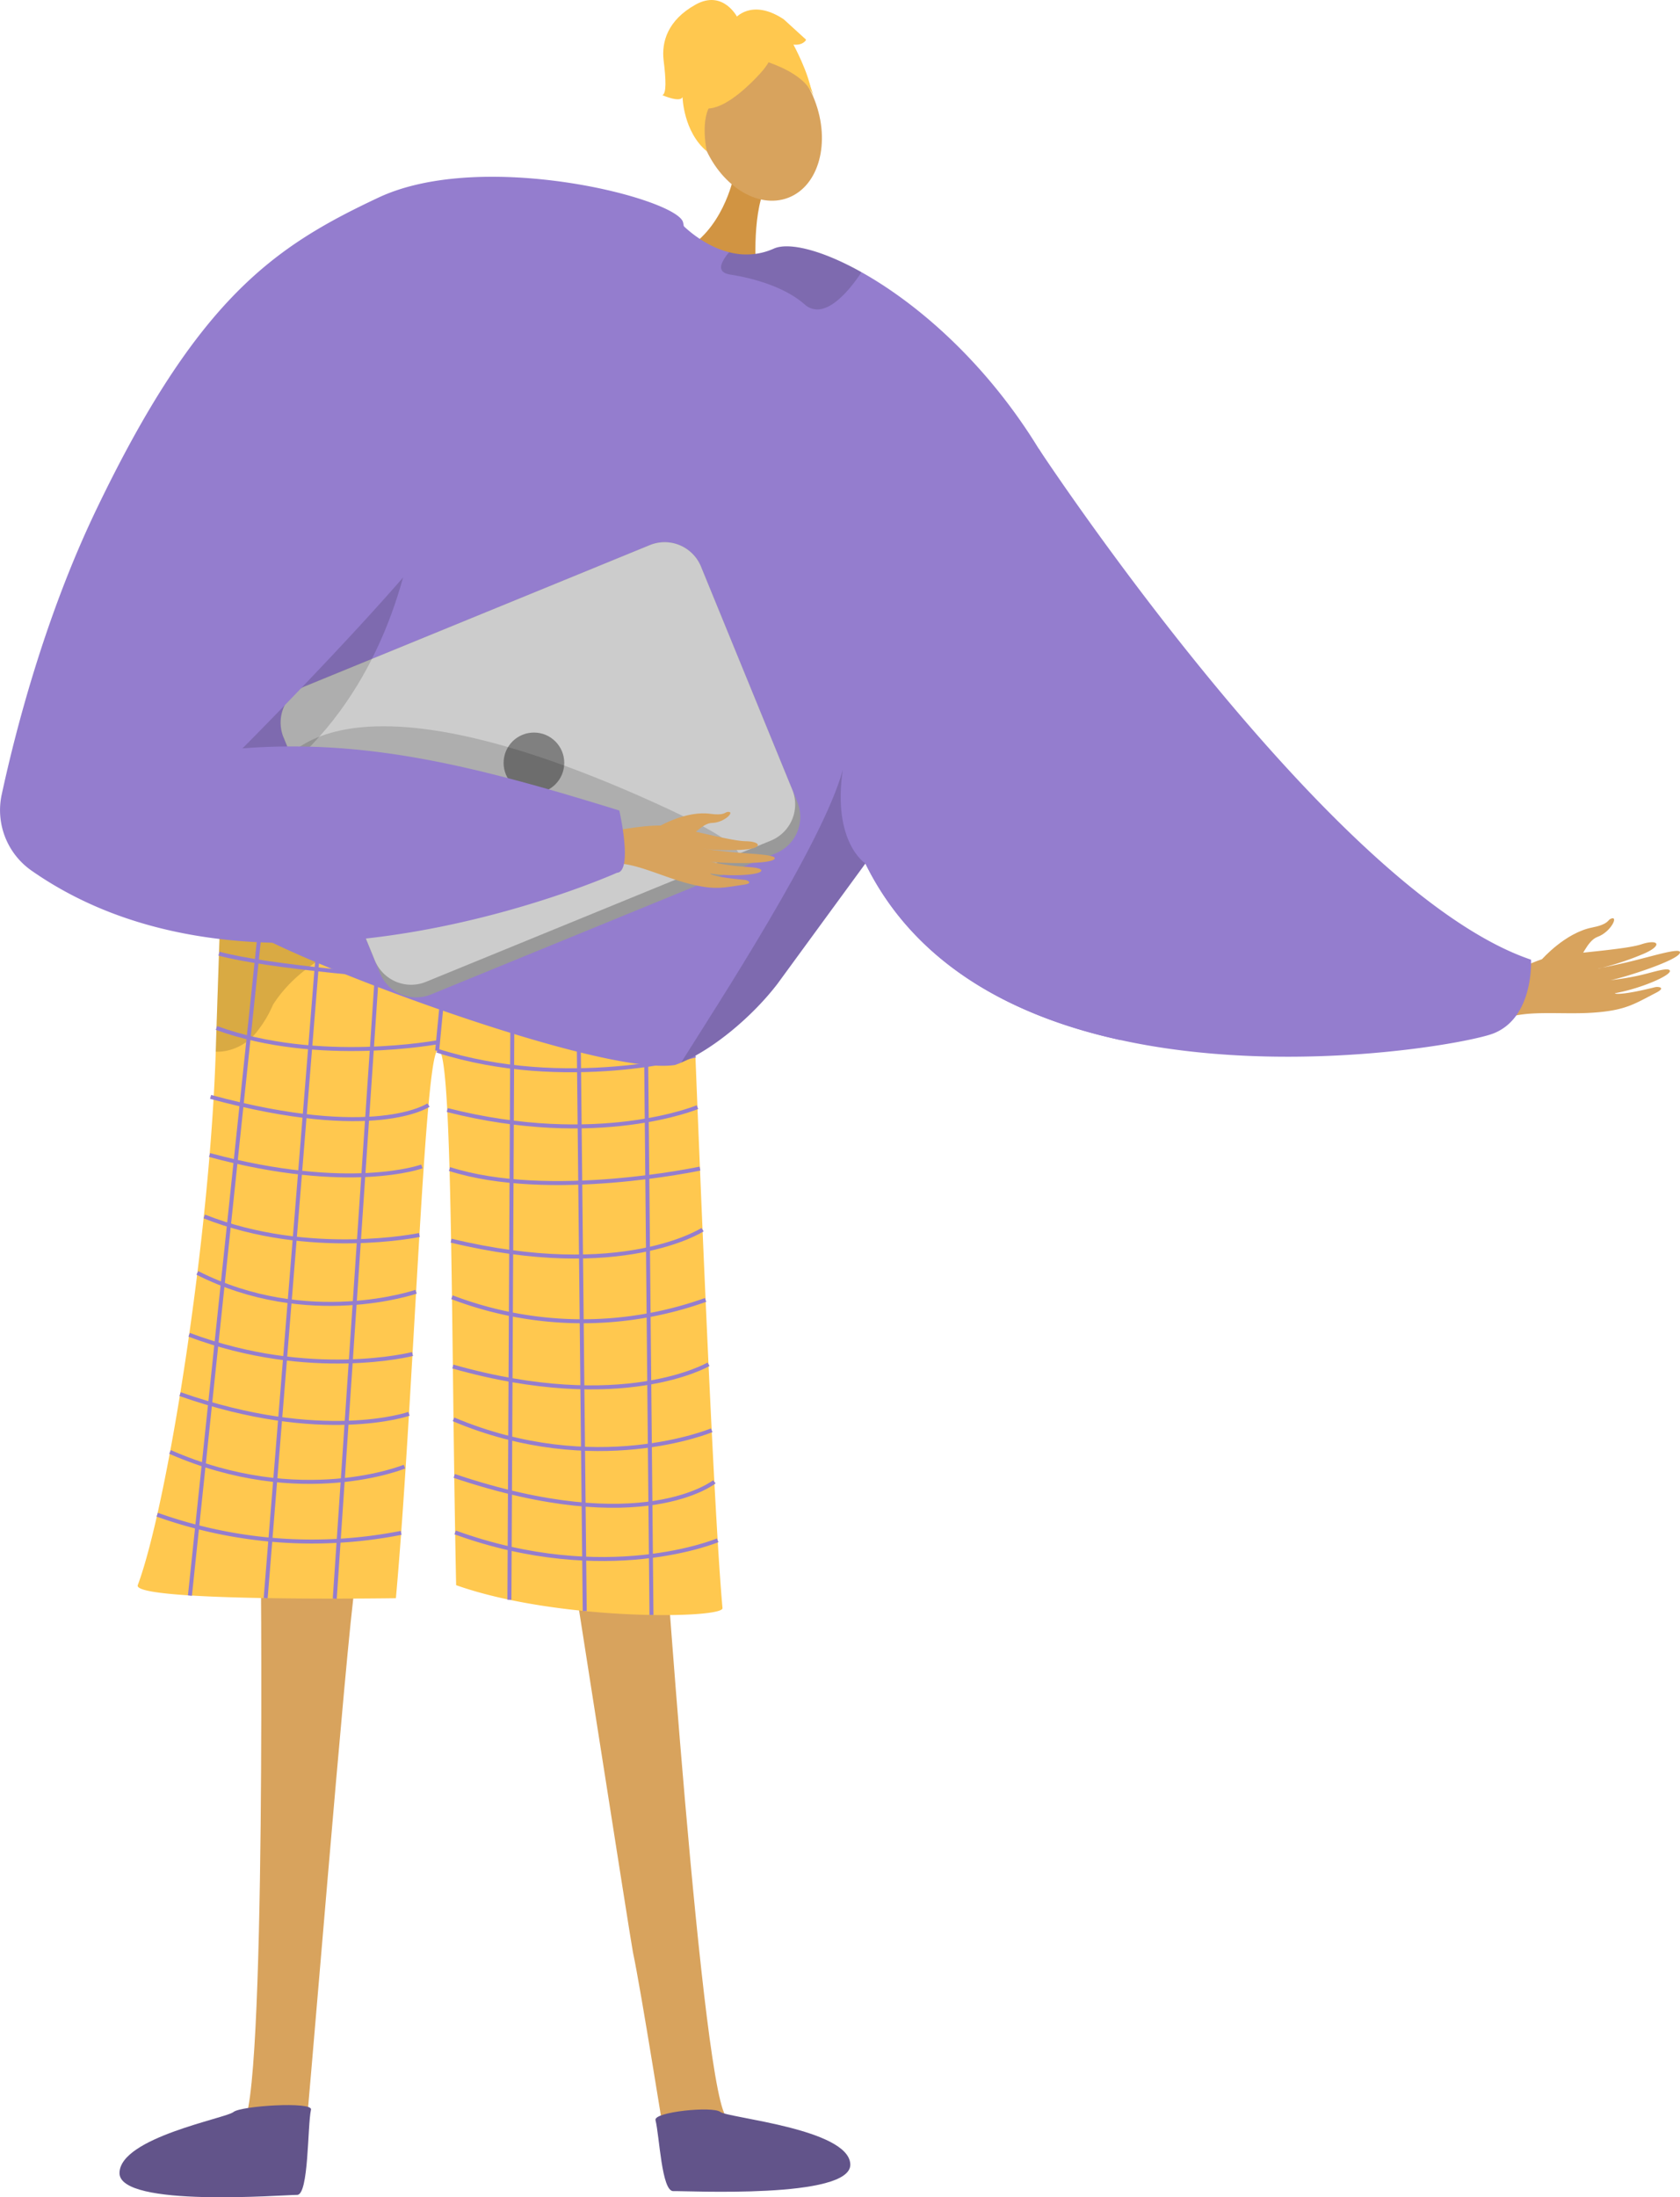 <svg xmlns="http://www.w3.org/2000/svg" width="334.284" height="437.037" viewBox="0 0 334.284 437.037"><defs><style>.a,.c{fill:#d8a35d;}.a{fill-rule:evenodd;}.b{fill:#947dce;}.d{fill:#62548a;}.e{fill:#ffc84f;}.f{opacity:0.3;}.g{opacity:0.5;}.h{fill:none;stroke:#947dce;stroke-miterlimit:10;stroke-width:0.793px;}.i{fill:#d19442;}.j{opacity:0.15;}.k{fill:#999;}.l{fill:#ccc;}.m{fill:gray;}</style></defs><g transform="translate(-128.485 -268.263)"><g transform="translate(421.149 450.905)"><path class="a" d="M398.309,437.008s4.606-5.254,9.978-6.31c3.192-.628,3.084-1.434,3.622-1.7,1.786-.876.164,2.572-2.53,3.551-2.189.795-3.272,4.637-4.573,5.5s-5.23,2.5-6.247,2.018S398.309,437.008,398.309,437.008Z" transform="translate(-384.149 -428.86)"/><path class="a" d="M385.825,443.607c.98-.373,11.212-7.086,16.877-7.845s14.161-1.345,17.062-2.3c3.414-1.124,4.343.211.425,1.895a56.111,56.111,0,0,1-8.953,2.936c-.568.047,3.117-.6,7.11-1.6,4.245-1.063,8.84-2.461,9.085-1.707.472,1.461-11.724,5.294-13.887,5.618a54.862,54.862,0,0,0,5.7-.929c2.566-.565,5.492-1.6,6.1-1.089.952.807-5.475,3.638-10.843,4.608-.086.179,1.668.381,7.967-1.2.632-.159,2.27.053.218,1.105-4.316,2.215-6.008,3.487-12.376,3.947-6.211.449-13.126-.548-17.537,1.135Z" transform="translate(-385.825 -428.285)"/></g><path class="b" d="M405.63,463.041c-4.977,1.948-41.116,8.575-74.286,1.29-20.937-4.589-40.682-14.733-50.673-35.093-25.814-52.628,34.506-82.483,34.506-82.483a1.121,1.121,0,0,1,.091.144c2.615,3.95,58.841,88.308,97.855,101.471C413.122,448.371,413.744,459.858,405.63,463.041Z" transform="translate(20.008 10.774)"/><path class="c" d="M177.293,536.187s1.256,116.058-3.659,117.63c-8.819,2.878-43.159,11.82-6.2,12.385,18.775,2.76,17.753-1.575,18.355-5.123.491-2.9,8.8-105.952,10.262-113.9.328-1.779.527-2.855.527-2.855Z" transform="translate(3.043 36.777)"/><path class="c" d="M246.562,529s8.3,123.288,13.258,124.722c8.9,2.629,43.474,10.6,6.542,12.205-18.691,3.286-17.79-1.077-18.492-4.606-.573-2.884-5.235-32.7-6.921-40.595-.378-1.77-14.331-91.113-14.331-91.113Z" transform="translate(13.47 35.791)"/><path class="d" d="M243.173,639.307c-.408-1.632,11.4-2.825,12.889-1.632s25.54,3.355,25.873,10.387-32.86,5.269-35.205,5.37S243.977,642.514,243.173,639.307Z" transform="translate(15.741 50.642)"/><g transform="translate(155.875 442.715)"><path class="e" d="M262.521,430.435a7.322,7.322,0,0,1-4.3,1.552c-9.74-.645-51.793-3.538-74.46-6.807-8-1.153-13.58-2.353-14.479-3.522,0,0,0,.033,0,.093-.049,1.261-.565,15.7-1.174,34.628-1.2,37.368-9.63,90.313-15.513,106.1-1.269,3.406,51.36,2.607,51.36,2.607,3.447-38.374,5.6-106.077,8.213-108.9,3.178-3.428,2.719,56.247,3.773,106.307,20.2,7.167,53.2,6.709,53,4.558C266.612,541.513,262.521,430.435,262.521,430.435Z" transform="translate(-152.569 -421.659)"/><g class="f" transform="translate(15.536)"><path d="M214.988,428.448l.472,0S215.293,428.447,214.988,428.448Z" transform="translate(-159.537 -420.727)"/><path class="g" d="M221.681,429.38c-12.6-.077-39.8-4.2-39.8-4.2-8-1.153-13.58-2.353-14.479-3.522,0,0,0,.033,0,.093-.049,1.261-.565,15.7-1.174,34.628a9.314,9.314,0,0,0,1.328-.039,10.279,10.279,0,0,0,7.027-4.136,22.838,22.838,0,0,0,3.038-5.156C188.479,430.1,217.641,429.4,221.681,429.38Z" transform="translate(-166.23 -421.659)"/></g><g transform="translate(10.401 3.268)"><line class="h" x2="1.333" y2="139.681" transform="translate(90.505 3.815)"/><line class="h" x2="1.441" y2="137.26" transform="translate(77.117 5.455)"/><line class="h" x1="0.692" y2="136.118" transform="translate(63.572 4.35)"/><line class="h" x1="2.69" y2="27.976" transform="translate(49.195 3.285)"/><line class="h" x1="9.325" y2="138.135" transform="translate(28.818 2.103)"/><line class="h" x1="11.255" y2="139.135" transform="translate(15.072 1)"/><line class="h" x1="14.705" y2="139.642"/></g><path class="h" d="M261.12,443.163s-74.913-2.9-94.323-8.112" transform="translate(-150.616 -419.821)"/><path class="h" d="M204.972,452.02c25.6,8.159,51.383.96,51.383.96" transform="translate(-145.376 -417.491)"/><path class="h" d="M210.7,450.823s-24.128,4.595-44.341-2.776" transform="translate(-150.676 -418.037)"/><path class="h" d="M256.522,461.889s-19.66,8.232-49.785.582" transform="translate(-145.134 -416.137)"/><path class="h" d="M256.968,472.638s-30.044,6.42-49.836.084" transform="translate(-145.079 -414.661)"/><path class="h" d="M257.441,483.317s-15.915,10.406-50.033,2.189" transform="translate(-145.042 -413.195)"/><path class="h" d="M258.03,495.668a72.806,72.806,0,0,1-50.469-.536" transform="translate(-145.021 -411.574)"/><path class="h" d="M258.59,506.859s-17.085,10.045-50.873.451" transform="translate(-144.999 -409.964)"/><path class="h" d="M259.206,518.664s-23.223,9.705-51.375-2.171" transform="translate(-144.983 -408.641)"/><path class="h" d="M259.716,527.553s-14.2,11.483-51.754-1.165" transform="translate(-144.966 -407.283)"/><path class="h" d="M260.354,537.832s-22.162,9.346-52.238-1.561" transform="translate(-144.944 -405.926)"/><path class="h" d="M208.689,461.722S198.147,469,165.327,460.1" transform="translate(-150.818 -416.382)"/><path class="h" d="M207.4,472.536s-14.365,5.252-42.251-2.27" transform="translate(-150.842 -414.987)"/><path class="h" d="M207.035,484.694s-21.878,4.589-42.808-3.682" transform="translate(-150.969 -413.512)"/><path class="h" d="M206.541,494.624s-21.524,7.433-43.528-3.744" transform="translate(-151.136 -412.157)"/><path class="h" d="M206.024,505.527s-20.333,5.228-44.449-3.822" transform="translate(-151.333 -410.671)"/><path class="h" d="M205.538,516s-17.279,6.033-45.545-3.917" transform="translate(-151.55 -409.247)"/><path class="h" d="M204.877,525.116s-20.628,8.481-46.644-2.922" transform="translate(-151.792 -407.859)"/><path class="h" d="M204.531,536.78a91.659,91.659,0,0,1-48.54-3.611" transform="translate(-152.099 -406.352)"/></g><path class="i" d="M258.281,299.508s-2.2,10.83-10.452,14.721,14.994,4.476,14.994,4.476-.985-11.3,1.787-17.308S258.281,299.508,258.281,299.508Z" transform="translate(16.139 4.1)"/><ellipse class="c" cx="11.871" cy="16.196" rx="11.871" ry="16.196" transform="translate(262.612 281.637) rotate(-21.079)"/><path class="b" d="M346.155,470.106c-20.937-4.589-40.682-14.733-50.673-35.093-.035.055-.072.1-.108.154-.108.135-.216.28-.324.442a.464.464,0,0,0-.073.1c-2.876,3.932-17,23.236-17,23.245-5.121,6.672-12.948,13.083-19.161,15.661-.4.181-.82.333-1.2.469-15.229,2.38-78.651-21.721-86.206-27.744-3.408-2.714-4.744-15.436-5.014-29.231-.342-16.816.875-35.254,1.767-39.14,1.515-6.519,31.459-78.642,78.443-74.079a48.215,48.215,0,0,1,12.227,2.867s.351.37.974.92a23.169,23.169,0,0,0,4.248,3.021,18.026,18.026,0,0,0,4.336,1.74,13.292,13.292,0,0,0,8.863-.721c2.94-1.317,9.468.225,17.393,4.653,11.009,6.14,24.741,17.852,35.335,35.163a1.123,1.123,0,0,1,.091.144,113.288,113.288,0,0,1,15.184,41.683A268.825,268.825,0,0,1,346.155,470.106Z" transform="translate(5.197 4.999)"/><path class="j" d="M284.318,421.529c-.035.055-.076.1-.111.155-.107.138-.217.283-.321.44-.027.03-.046.061-.076.1-2.876,3.93-16.988,23.241-16.991,23.25-5.125,6.667-12.949,13.081-19.166,15.657,7.067-11.281,28.291-43.759,32.171-58.239C277.713,417.335,284.322,421.519,284.318,421.529Z" transform="translate(16.358 18.48)"/><path class="j" d="M254.763,314.842c-.342,1.018,0,1.854,1.718,2.122,5.358.837,11.128,2.72,14.775,5.917a3.744,3.744,0,0,0,3.518.889c3.176-.773,6.261-4.99,7.55-6.883a1.523,1.523,0,0,0,.206-.437c-7.928-4.427-14.45-5.971-17.395-4.648a13.266,13.266,0,0,1-8.86.714A7.3,7.3,0,0,0,254.763,314.842Z" transform="translate(17.317 5.914)"/><g transform="translate(260.283 268.263)"><g transform="translate(3.766 3.16)"><path class="e" d="M263.932,281.774s-15.077,18.022-15.965-1.241C247.352,267.206,274.078,269.123,263.932,281.774Z" transform="translate(-247.649 -270.996)"/><path class="e" d="M259.618,278.813s13.182,2.23,14.609,9.016c0,0-4.983-19.978-15.836-16.346s-14.585,6.254-5.867,26.05C252.524,297.534,249.442,280.3,259.618,278.813Z" transform="translate(-247.686 -271.042)"/></g><path class="e" d="M259.358,271.81s-2.828-5.733-8.393-2.622-6.792,7.45-6.336,11.14.587,6.537-.255,6.862c0,0,3.5,1.551,4.015.386,0,0,.148,6.892,4.837,10.789,0,0-1.857-8.073,2.024-10.536S259.358,271.81,259.358,271.81Z" transform="translate(-244.375 -268.263)"/><path class="e" d="M257.059,271.737s3.233-4.145,9.71.123l4.469,4.075s-.516,1.166-2.524.972c0,0,3.051,5.633,3.537,9.288l-6.385-9.156Z" transform="translate(-242.634 -268.034)"/></g><g transform="translate(184.324 376.107)"><path class="k" d="M276.122,424.956l-68.6,28.079a7.821,7.821,0,0,1-10.194-4.27l-19.16-46.826a2.327,2.327,0,0,1-.119-.338,7.792,7.792,0,0,1,4.394-9.849l68.6-28.079a7.809,7.809,0,0,1,10.187,4.275L279.508,412.6l.889,2.17A7.808,7.808,0,0,1,276.122,424.956Z" transform="translate(-177.584 -363.09)"/><path class="l" d="M275.113,422.449l-68.6,28.079a7.81,7.81,0,0,1-10.188-4.276L178.045,401.6a7.792,7.792,0,0,1,4.394-9.849l68.6-28.079a7.809,7.809,0,0,1,10.187,4.275L279.508,412.6A7.794,7.794,0,0,1,275.113,422.449Z" transform="translate(-177.584 -363.09)"/><circle class="m" cx="6.034" cy="6.034" r="6.034" transform="translate(44.368 37.858)"/></g><path class="j" d="M176.1,406.018s6.579-26.133,73.117,3.142-56.739.938-56.739.938Z" transform="translate(6.536 17.435)"/><path class="j" d="M210.206,346.754s2.337,70.561-65.413,80l-1.452.444,4.813-15s39.8-30.812,40.2-31.79S210.206,346.754,210.206,346.754Z" transform="translate(2.039 10.774)"/><g transform="translate(128.485 303.423)"><g transform="translate(117.943 126.323)"><path class="a" d="M232.193,414.519c.9-.03,11.091-2.626,15.907-1.659s11.882,2.864,14.506,2.9c3.089.041,3.47,1.386-.183,1.659a48.357,48.357,0,0,1-8.1-.115c-.474-.122,2.7.38,6.225.682,3.746.323,7.87.471,7.857,1.151-.024,1.32-11,1.026-12.853.686a47.034,47.034,0,0,0,4.891.837c2.244.258,4.91.233,5.258.818.548.922-5.466,1.427-10.1.715-.121.122,1.25.776,6.809,1.251.558.048,1.829.678-.131.96-4.127.594-5.857,1.153-11.16-.251-5.171-1.369-10.512-4.112-14.566-3.977Z" transform="translate(-232.193 -409.927)"/><path class="a" d="M244.175,412.975s5.211-2.982,9.87-2.339c2.77.382,2.907-.3,3.417-.367,1.7-.212-.586,2.137-3.048,2.179-2,.034-3.954,2.852-5.251,3.188s-4.948.567-5.64-.107S244.175,412.975,244.175,412.975Z" transform="translate(-230.665 -410.255)"/></g><path class="b" d="M203.775,303.327c-20.621,9.7-35.918,19.865-56.225,62.255-10.3,21.507-16.113,44.356-18.739,56.535a14.674,14.674,0,0,0,6.014,15.114c45.966,32.041,116.417.381,116.417.381,3.245-.215.474-12.383.474-12.383-28.1-8.708-49.958-14.292-75-12.36.13-.019,34.418-34.724,40.789-45.221,16.7-27.529,50.041-45.712,46.9-59.393C263.326,303.524,224.576,293.54,203.775,303.327Z" transform="translate(-128.485 -299.179)"/></g><path class="d" d="M187.495,637.318c.363-1.643-13.972-.752-15.427.483s-22.539,5.067-22.675,12.1,33,4.344,35.342,4.381S186.782,640.547,187.495,637.318Z" transform="translate(2.87 50.536)"/></g></svg>